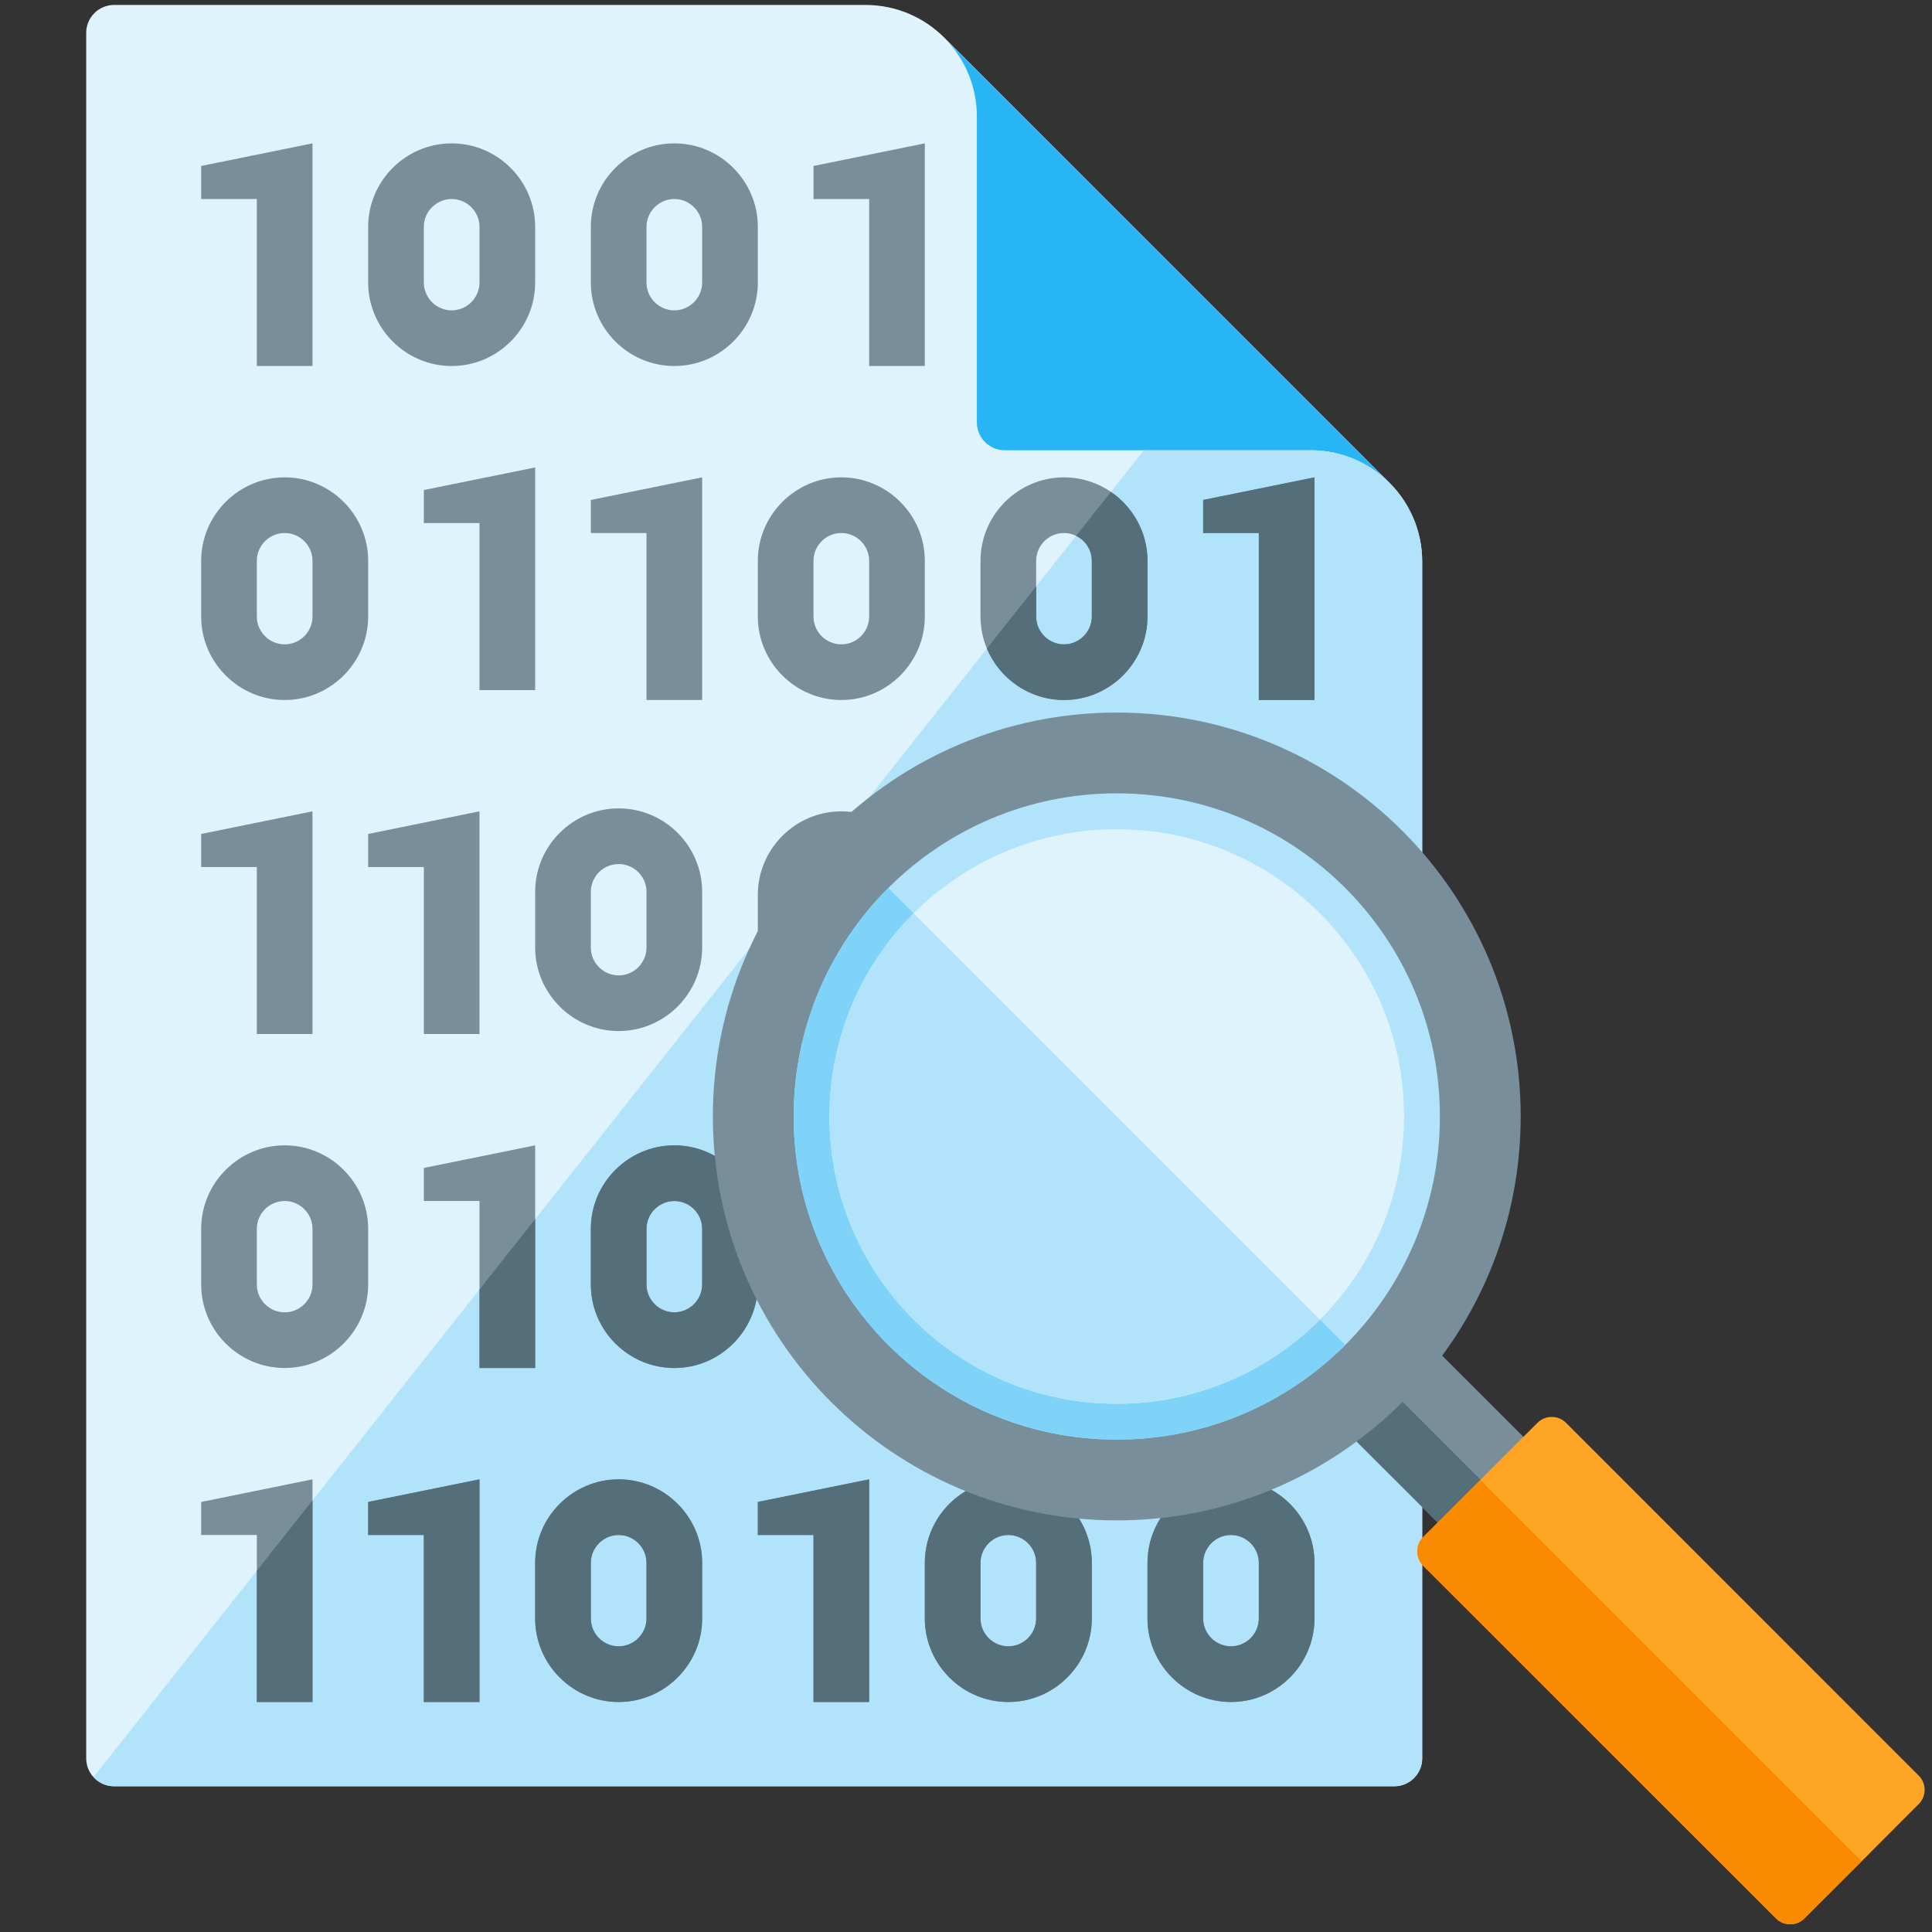 <?xml version="1.0" encoding="UTF-8" standalone="no"?>
<svg
   xmlns:dc="http://purl.org/dc/elements/1.1/"
   xmlns:cc="http://creativecommons.org/ns#"
   xmlns:rdf="http://www.w3.org/1999/02/22-rdf-syntax-ns#"
   xmlns:svg="http://www.w3.org/2000/svg"
   xmlns="http://www.w3.org/2000/svg"
   xmlns:sodipodi="http://sodipodi.sourceforge.net/DTD/sodipodi-0.dtd"
   xmlns:inkscape="http://www.inkscape.org/namespaces/inkscape"
   x="0"
   y="0"
   width="512"
   height="512"
   version="1.1"
   viewBox="0 0 512 512"
   id="svg14"
   sodipodi:docname="document_binary_magnifying_glass.svg"
   inkscape:version="1.0.2-2 (e86c870879, 2021-01-15)">
  <rect x="0" y="0" width="512" height="512" fill="#333333" stroke="none"/>
  <defs
     id="defs18">
    <inkscape:path-effect
       effect="powerclip"
       id="path-effect885"
       is_visible="true"
       lpeversion="1"
       inverse="true"
       flatten="false"
       hide_clip="false"
       message="Füllregel Gerade-Ungerade im &lt;b&gt;Füllung und Kontur&lt;/b&gt;-Dialog verwenden, wenn das Anwenden des Ausschnitts mit nachfolgendem Umwandeln in Pfade kein Ergebnis bringt" />
    <inkscape:path-effect
       effect="powerclip"
       id="path-effect975"
       is_visible="true"
       lpeversion="1"
       inverse="true"
       flatten="false"
       hide_clip="false"
       message="Füllregel Gerade-Ungerade im &lt;b&gt;Füllung und Kontur&lt;/b&gt;-Dialog verwenden, wenn das Anwenden des Ausschnitts mit nachfolgendem Umwandeln in Pfade kein Ergebnis bringt" />
    <inkscape:path-effect
       effect="powerclip"
       id="path-effect920"
       is_visible="true"
       lpeversion="1"
       inverse="true"
       flatten="false"
       hide_clip="false"
       message="Füllregel Gerade-Ungerade im &lt;b&gt;Füllung und Kontur&lt;/b&gt;-Dialog verwenden, wenn das Anwenden des Ausschnitts mit nachfolgendem Umwandeln in Pfade kein Ergebnis bringt" />
    <inkscape:path-effect
       effect="powerclip"
       id="path-effect886"
       is_visible="true"
       lpeversion="1"
       inverse="true"
       flatten="false"
       hide_clip="false"
       message="Füllregel Gerade-Ungerade im &lt;b&gt;Füllung und Kontur&lt;/b&gt;-Dialog verwenden, wenn das Anwenden des Ausschnitts mit nachfolgendem Umwandeln in Pfade kein Ergebnis bringt" />
    <clipPath
       clipPathUnits="userSpaceOnUse"
       id="clipPath882-7">
      <rect
         style="display:none;fill:#fbb1b1;fill-opacity:1"
         id="rect884-1"
         width="145.694"
         height="122.88"
         x="310.6"
         y="9.4"
         d="M 310.6,9.4 H 456.294 V 132.28 H 310.6 Z" />
      <path
         id="lpe_path-effect886-5"
         style="fill:#fbb1b1;fill-opacity:1"
         class="powerclip"
         d="M 92.044,34.783 H 422.044 V 492.783 H 92.044 Z M 310.6,9.4 V 132.28 H 456.294 V 9.4 Z" />
    </clipPath>
    <clipPath
       clipPathUnits="userSpaceOnUse"
       id="clipath_lpe_path-effect920">
      <rect
         style="display:none;fill:#fbb1b1;fill-opacity:1"
         id="rect922"
         width="145.694"
         height="122.88"
         x="310.6"
         y="9.4"
         d="M 310.6,9.4 H 456.294 V 132.28 H 310.6 Z" />
      <path
         id="lpe_path-effect920"
         style="fill:#fbb1b1;fill-opacity:1"
         class="powerclip"
         d="M 92.044,34.783 H 422.044 V 492.783 H 92.044 Z M 310.6,9.4 V 132.28 H 456.294 V 9.4 Z" />
    </clipPath>
    <clipPath
       clipPathUnits="userSpaceOnUse"
       id="clipPath971">
      <rect
         style="display:none;fill:#fbb1b1;fill-opacity:1"
         id="rect973"
         width="145.694"
         height="122.88"
         x="310.6"
         y="9.4"
         d="M 310.6,9.4 H 456.294 V 132.28 H 310.6 Z" />
      <path
         id="lpe_path-effect975"
         style="display:block;fill:#fbb1b1;fill-opacity:1"
         class="powerclip"
         d="M 92.044,34.783 H 422.044 V 492.783 H 92.044 Z" />
    </clipPath>
    <clipPath
       clipPathUnits="userSpaceOnUse"
       id="clipPath1062">
      <path
         d="M 66.1,509.35 C 67.55,511 69.65,512 72,512 h 368 c 4.4,0 8,-3.6 8,-8 V 160 c 0,-8.85 -3.6,-16.85 -9.4,-22.65 C 432.8,131.6 424.8,128 416,128 h -48 z"
         fill="#b1e3fb"
         id="path1064"
         clip-path="none" />
    </clipPath>
    <clipPath
       clipPathUnits="userSpaceOnUse"
       id="clipPath1062-3">
      <path
         d="M 66.1,509.35 C 67.55,511 69.65,512 72,512 h 368 c 4.4,0 8,-3.6 8,-8 V 160 c 0,-8.85 -3.6,-16.85 -9.4,-22.65 C 432.8,131.6 424.8,128 416,128 h -48 z"
         fill="#b1e3fb"
         id="path1064-1"
         clip-path="none"
         style="display:none" />
      <path
         id="lpe_path-effect975-1"
         class="powerclip"
         d="M 92.044,34.783 H 422.044 V 492.783 H 92.044 Z M 66.1,509.35 C 67.55,511 69.65,512 72,512 h 368 c 4.4,0 8,-3.6 8,-8 V 160 c 0,-8.85 -3.6,-16.85 -9.4,-22.65 C 432.8,131.6 424.8,128 416,128 h -48 z" />
    </clipPath>
    <clipPath
       clipPathUnits="userSpaceOnUse"
       id="clipath_lpe_path-effect885">
      <path
         d="M 66.1,509.35 C 67.55,511 69.65,512 72,512 h 368 c 4.4,0 8,-3.6 8,-8 V 160 c 0,-8.85 -3.6,-16.85 -9.4,-22.65 C 432.8,131.6 424.8,128 416,128 h -48 z"
         fill="#b1e3fb"
         id="path887"
         clip-path="none"
         style="display:none" />
      <path
         id="lpe_path-effect885"
         class="powerclip"
         d="M 92.044,34.783 H 422.044 V 492.783 H 92.044 Z M 66.1,509.35 C 67.55,511 69.65,512 72,512 h 368 c 4.4,0 8,-3.6 8,-8 V 160 c 0,-8.85 -3.6,-16.85 -9.4,-22.65 C 432.8,131.6 424.8,128 416,128 h -48 z" />
    </clipPath>
    <clipPath
       clipPathUnits="userSpaceOnUse"
       id="clipPath882-7-6">
      <rect
         style="fill:#fbb1b1;fill-opacity:1"
         id="rect884-1-5"
         width="145.694"
         height="122.88"
         x="310.6"
         y="9.4"
         d="M 310.6,9.4 H 456.294 V 132.28 H 310.6 Z" />
      <path
         id="lpe_path-effect886-5-2"
         style="fill:#fbb1b1;fill-opacity:1"
         class="powerclip"
         d="M 92.044,34.783 H 422.044 V 492.783 H 92.044 Z M 310.6,9.4 V 132.28 H 456.294 V 9.4 Z" />
    </clipPath>
    <clipPath
       clipPathUnits="userSpaceOnUse"
       id="clipPath971-2">
      <rect
         style="fill:#fbb1b1;fill-opacity:1"
         id="rect973-8"
         width="145.694"
         height="122.88"
         x="310.6"
         y="9.4"
         d="M 310.6,9.4 H 456.294 V 132.28 H 310.6 Z" />
      <path
         id="lpe_path-effect975-9"
         style="fill:#fbb1b1;fill-opacity:1"
         class="powerclip"
         d="M 92.044,34.783 H 422.044 V 492.783 H 92.044 Z" />
    </clipPath>
    <clipPath
       clipPathUnits="userSpaceOnUse"
       id="clipPath1062-4">
      <path
         d="M 66.1,509.35 C 67.55,511 69.65,512 72,512 h 368 c 4.4,0 8,-3.6 8,-8 V 160 c 0,-8.85 -3.6,-16.85 -9.4,-22.65 C 432.8,131.6 424.8,128 416,128 h -48 z"
         fill="#b1e3fb"
         id="path1064-3"
         clip-path="none" />
    </clipPath>
  </defs>
  <sodipodi:namedview
     pagecolor="#ffffff"
     bordercolor="#666666"
     borderopacity="1"
     objecttolerance="10"
     gridtolerance="10"
     guidetolerance="10"
     inkscape:pageopacity="0"
     inkscape:pageshadow="2"
     inkscape:window-width="1920"
     inkscape:window-height="1017"
     id="namedview16"
     showgrid="false"
     inkscape:zoom="0.83007813"
     inkscape:cx="334.42435"
     inkscape:cy="363.67545"
     inkscape:window-x="1912"
     inkscape:window-y="-8"
     inkscape:window-maximized="1"
     inkscape:current-layer="svg14"
     inkscape:document-rotation="0" />
  <title
     id="title2">document empty icon</title>
  <desc
     id="desc4">document empty icon from the IconExperience.com G-Collection. Copyright by INCORS GmbH (www.incors.com).</desc>
  <g
     id="g909"
     transform="matrix(0.922,0,0,0.922,-36.163,1.311)">
    <path
       d="M 288,0 H 72 c -4.4,0 -8,3.6 -8,8 v 496 c 0,4.4 3.6,8 8,8 h 368 c 4.4,0 8,-3.6 8,-8 V 160 c 0,-8.85 -3.6,-16.85 -9.4,-22.65 L 310.65,9.4 C 304.85,3.6 296.85,0 288,0 Z"
       fill="#dff3fd"
       id="path6" />
    <path
       d="M 438.6,137.35 C 432.8,131.6 424.8,128 416,128 h -88 c -4.4,0 -8,-3.6 -8,-8 V 32 c 0,-8.5 -3.4,-16.6 -9.4,-22.6 z"
       fill="#28b5f5"
       id="path10" />
    <path
       d="M 66.1,509.35 C 67.55,511 69.65,512 72,512 h 368 c 4.4,0 8,-3.6 8,-8 V 160 c 0,-8.85 -3.6,-16.85 -9.4,-22.65 C 432.8,131.6 424.8,128 416,128 h -48 z"
       fill="#b1e3fb"
       id="path8-9"
       clip-path="none" />
    <path
       id="path10-5-5"
       clip-path="none"
       d="m 129.045,39.783 -32,6.5 v 9.5 H 113.045 V 103.783 h 16 z m 40,0 c -13.2,0 -24,10.8 -24,24 v 16 c 0,13.2 10.8,24 24,24 13.2,0 24,-10.8 24,-24 v -16 c 0,-13.2 -10.8,-24 -24,-24 z m 64,0 c -13.2,0 -24,10.8 -24,24 v 16 c 0,13.2 10.8,24 24,24 13.2,0 24,-10.8 24,-24 v -16 c 0,-13.2 -10.8,-24 -24,-24 z m 72,0 -32,6.5 v 9.5 h 16 V 103.783 h 16 z m -136,16 c 4.4,0 8,3.6 8,8 v 16 c 0,4.4 -3.6,8 -8,8 -4.4,0 -8,-3.6 -8,-8 v -16 c 0,-4.4 3.6,-8 8,-8 z m 64,0 c 4.4,0 8,3.6 8,8 v 16 c 0,4.4 -3.6,8 -8,8 -4.4,0 -8,-3.6 -8,-8 v -16 c 0,-4.4 3.6,-8 8,-8 z m -40,77.15 -32,6.5 v 9.5 h 16 v 48 h 16 z m -72,2.85 c -13.2,0 -24,10.8 -24,24 v 16 c 0,13.2 10.8,24 24,24 13.2,0 24,-10.8 24,-24 v -16 c 0,-13.2 -10.8,-24 -24,-24 z m 120,0 -32,6.5 v 9.5 h 16 v 48 h 16 z m 40,0 c -13.2,0 -24,10.8 -24,24 v 16 c 0,13.2 10.8,24 24,24 13.2,0 24,-10.8 24,-24 v -16 c 0,-13.2 -10.8,-24 -24,-24 z m 64,0 c -13.2,0 -24,10.8 -24,24 v 16 c 0,13.2 10.8,24 24,24 13.2,0 24,-10.8 24,-24 v -16 c 0,-13.2 -10.8,-24 -24,-24 z m 72,0 -32,6.5 v 9.5 h 16 v 48 h 16 z m -296,16 c 4.4,0 8,3.6 8,8 v 16 c 0,4.4 -3.6,8 -8,8 -4.4,0 -8,-3.6 -8,-8 v -16 c 0,-4.4 3.6,-8 8,-8 z m 160,0 c 4.4,0 8,3.6 8,8 v 16 c 0,4.4 -3.6,8 -8,8 -4.4,0 -8,-3.6 -8,-8 v -16 c 0,-4.4 3.6,-8 8,-8 z m 64,0 c 4.4,0 8,3.6 8,8 v 16 c 0,4.4 -3.6,8 -8,8 -4.4,0 -8,-3.6 -8,-8 v -16 c 0,-4.4 3.6,-8 8,-8 z m -128,79.15 c -13.2,0 -24,10.75 -24,24 v 16 c 0,13.2 10.8,24 24,24 13.2,0 24,-10.8 24,-24 v -16 c 0,-13.25 -10.8,-24 -24,-24 z m -88,0.85 -32,6.5 v 9.5 h 16 v 48 h 16 z m 48,0 -32,6.5 v 9.5 h 16 v 48 h 16 z m 104,0 c -13.2,0 -24,10.8 -24,24 v 16 c 0,13.2 10.8,24 24,24 13.2,0 24,-10.8 24,-24 v -16 c 0,-13.2 -10.8,-24 -24,-24 z m 72,0 -32,6.5 v 9.5 h 16 v 48 h 16 z m 40,0 c -13.2,0 -24,10.8 -24,24 v 16 c 0,13.2 10.8,24 24,24 13.2,0 24,-10.8 24,-24 v -16 c 0,-13.2 -10.8,-24 -24,-24 z m -176,15.15 c 4.4,0 8,3.55 8,8 v 16 c 0,4.4 -3.6,8 -8,8 -4.4,0 -8,-3.6 -8,-8 v -16 c 0,-4.45 3.6,-8 8,-8 z m 64,0.85 c 4.4,0 8,3.6 8,8 v 16 c 0,4.4 -3.6,8 -8,8 -4.4,0 -8,-3.6 -8,-8 v -16 c 0,-4.4 3.6,-8 8,-8 z m 112,0 c 4.4,0 8,3.6 8,8 v 16 c 0,4.4 -3.6,8 -8,8 -4.4,0 -8,-3.6 -8,-8 v -16 c 0,-4.4 3.6,-8 8,-8 z m -272,80 c -13.2,0 -24,10.8 -24,24 v 16 c 0,13.2 10.8,24 24,24 13.2,0 24,-10.8 24,-24 v -16 c 0,-13.2 -10.8,-24 -24,-24 z m 72,0 -32,6.5 v 9.5 h 16 v 48 h 16 z m 40,0 c -13.2,0 -24,10.8 -24,24 v 16 c 0,13.2 10.8,24 24,24 13.2,0 24,-10.8 24,-24 v -16 c 0,-13.2 -10.8,-24 -24,-24 z m 64,0 c -13.2,0 -24,10.8 -24,24 v 16 c 0,13.2 10.8,24 24,24 13.2,0 24,-10.8 24,-24 v -16 c 0,-13.2 -10.8,-24 -24,-24 z m 72,0 -32,6.5 v 9.5 h 16 v 48 h 16 z m 48,0 -32,6.5 v 9.5 h 16 v 48 h 16 z m -296,16 c 4.4,0 8,3.6 8,8 v 16 c 0,4.4 -3.6,8 -8,8 -4.4,0 -8,-3.6 -8,-8 v -16 c 0,-4.4 3.6,-8 8,-8 z m 112,0 c 4.4,0 8,3.6 8,8 v 16 c 0,4.4 -3.6,8 -8,8 -4.4,0 -8,-3.6 -8,-8 v -16 c 0,-4.4 3.6,-8 8,-8 z m 64,0 c 4.4,0 8,3.6 8,8 v 16 c 0,4.4 -3.6,8 -8,8 -4.4,0 -8,-3.6 -8,-8 v -16 c 0,-4.4 3.6,-8 8,-8 z m -168,80 -32,6.5 v 9.5 h 16 v 48 h 16 z m 48,0 -32,6.5 v 9.5 h 16 v 48 h 16 z m 40,0 c -13.2,0 -24,10.8 -24,24 v 16 c 0,13.2 10.8,24 24,24 13.2,0 24,-10.8 24,-24 v -16 c 0,-13.2 -10.8,-24 -24,-24 z m 72,0 -32,6.5 v 9.5 h 16 v 48 h 16 z m 40,0 c -13.2,0 -24,10.8 -24,24 v 16 c 0,13.2 10.8,24 24,24 13.2,0 24,-10.8 24,-24 v -16 c 0,-13.2 -10.8,-24 -24,-24 z m 64,0 c -13.2,0 -24,10.8 -24,24 v 16 c 0,13.2 10.8,24 24,24 13.2,0 24,-10.8 24,-24 v -16 c 0,-13.2 -10.8,-24 -24,-24 z m -176,16 c 4.4,0 8,3.6 8,8 v 16 c 0,4.4 -3.6,8 -8,8 -4.4,0 -8,-3.6 -8,-8 v -16 c 0,-4.4 3.6,-8 8,-8 z m 112,0 c 4.4,0 8,3.6 8,8 v 16 c 0,4.4 -3.6,8 -8,8 -4.4,0 -8,-3.6 -8,-8 v -16 c 0,-4.4 3.6,-8 8,-8 z m 64,0 c 4.4,0 8,3.6 8,8 v 16 c 0,4.4 -3.6,8 -8,8 -4.4,0 -8,-3.6 -8,-8 v -16 c 0,-4.4 3.6,-8 8,-8 z"
       style="display:inline;fill:#788f9b;fill-opacity:1" />
    <path
       id="path10-5"
       clip-path="none"
       style="fill:#546e7a;fill-opacity:1"
       d="m 417.045,135.783 -32,6.5 v 9.5 h 16 v 48 h 16 z m -58.514,4.178 -10.004,12.635 c 2.665,1.302 4.518,4.036 4.518,7.188 v 16 c 0,4.4 -3.6,8 -8,8 -4.4,0 -8,-3.6 -8,-8 v -8.682 l -14.154,17.881 c 3.628,8.669 12.209,14.801 22.154,14.801 13.2,0 24,-10.8 24,-24 v -16 c 0,-8.21 -4.179,-15.49 -10.514,-19.822 z m -5.486,91.822 -32,6.5 v 9.5 h 16 v 48 h 16 z m 40,0 c -13.2,0 -24,10.8 -24,24 v 16 c 0,13.2 10.8,24 24,24 13.2,0 24,-10.8 24,-24 v -16 c 0,-13.2 -10.8,-24 -24,-24 z m -107.543,0.424 -28.457,35.947 v 3.629 c 0,13.2 10.8,24 24,24 13.2,0 24,-10.8 24,-24 v -16 c 0,-11.677 -8.455,-21.471 -19.543,-23.576 z m -4.457,15.576 c 4.4,0 8,3.6 8,8 v 16 c 0,4.4 -3.6,8 -8,8 -4.4,0 -8,-3.6 -8,-8 v -16 c 0,-4.4 3.6,-8 8,-8 z m 112,0 c 4.4,0 8,3.6 8,8 v 16 c 0,4.4 -3.6,8 -8,8 -4.4,0 -8,-3.6 -8,-8 v -16 c 0,-4.4 3.6,-8 8,-8 z m -160,80 c -13.2,0 -24,10.8 -24,24 v 16 c 0,13.2 10.8,24 24,24 13.2,0 24,-10.8 24,-24 v -16 c 0,-13.2 -10.8,-24 -24,-24 z m 64,0 c -13.2,0 -24,10.8 -24,24 v 16 c 0,13.2 10.8,24 24,24 13.2,0 24,-10.8 24,-24 v -16 c 0,-13.2 -10.8,-24 -24,-24 z m 72,0 -32,6.5 v 9.5 h 16 v 48 h 16 z m 48,0 -32,6.5 v 9.5 h 16 v 48 h 16 z m -184,16 c 4.4,0 8,3.6 8,8 v 16 c 0,4.4 -3.6,8 -8,8 -4.4,0 -8,-3.6 -8,-8 v -16 c 0,-4.4 3.6,-8 8,-8 z m 64,0 c 4.4,0 8,3.6 8,8 v 16 c 0,4.4 -3.6,8 -8,8 -4.4,0 -8,-3.6 -8,-8 v -16 c 0,-4.4 3.6,-8 8,-8 z m -104,5.213 -16,20.211 v 22.576 h 16 z m -16,74.787 -32,6.5 v 9.5 h 16 v 48 h 16 z m 40,0 c -13.2,0 -24,10.8 -24,24 v 16 c 0,13.2 10.8,24 24,24 13.2,0 24,-10.8 24,-24 v -16 c 0,-13.2 -10.8,-24 -24,-24 z m 72,0 -32,6.5 v 9.5 h 16 v 48 h 16 z m 40,0 c -13.2,0 -24,10.8 -24,24 v 16 c 0,13.2 10.8,24 24,24 13.2,0 24,-10.8 24,-24 v -16 c 0,-13.2 -10.8,-24 -24,-24 z m 64,0 c -13.2,0 -24,10.8 -24,24 v 16 c 0,13.2 10.8,24 24,24 13.2,0 24,-10.8 24,-24 v -16 c 0,-13.2 -10.8,-24 -24,-24 z m -264,6.057 -16,20.211 v 37.732 h 16 z m 88,9.943 c 4.4,0 8,3.6 8,8 v 16 c 0,4.4 -3.6,8 -8,8 -4.4,0 -8,-3.6 -8,-8 v -16 c 0,-4.4 3.6,-8 8,-8 z m 112,0 c 4.4,0 8,3.6 8,8 v 16 c 0,4.4 -3.6,8 -8,8 -4.4,0 -8,-3.6 -8,-8 v -16 c 0,-4.4 3.6,-8 8,-8 z m 64,0 c 4.4,0 8,3.6 8,8 v 16 c 0,4.4 -3.6,8 -8,8 -4.4,0 -8,-3.6 -8,-8 v -16 c 0,-4.4 3.6,-8 8,-8 z" />
  </g>
  <g
     id="g1086"
     transform="matrix(-0.669,0,0,0.669,520.742,178.131)">
    <path
       d="m 144.4,333.4 62.7,-62.65 C 187.55,244.25 176,211.45 176,176 176,87.65 247.65,16 336,16 c 88.35,0 160,71.65 160,160 0,88.35 -71.65,160 -160,160 -35.6,0 -68.45,-11.6 -95,-31.25 l -62.65,62.6 z"
       fill="#788f9b"
       id="path1070" />
    <path
       d="m 241,304.75 -62.65,62.6 -16.95,-16.95 61.35,-61.35 c 5.65,5.65 11.75,10.9 18.25,15.7 z"
       fill="#546e7a"
       id="path1072" />
    <path
       d="m 18.35,437.1 139.7,-139.75 c 3.1,-3.1 8.2,-3.1 11.3,0 l 45.3,45.3 c 3.1,3.1 3.1,8.2 0,11.3 L 74.9,493.65 c -3.1,3.15 -8.2,3.15 -11.3,0 L 40.95,471.05 18.35,448.4 c -3.15,-3.1 -3.15,-8.2 0,-11.3 z"
       fill="#ffa526"
       id="path1074" />
    <path
       d="m 192,320 22.65,22.65 c 3.1,3.1 3.1,8.2 0,11.3 L 74.9,493.65 c -3.1,3.15 -8.2,3.15 -11.3,0 l -22.65,-22.6 z"
       fill="#f98b00"
       id="path1076" />
    <path
       d="m 336,48 c 70.7,0 128,57.3 128,128 0,70.7 -57.3,128 -128,128 -70.7,0 -128,-57.3 -128,-128 0,-70.7 57.3,-128 128,-128 z"
       fill="#b1e3fb"
       id="path1078" />
    <path
       d="m 426.5,85.45 c 23.15,23.2 37.5,55.2 37.5,90.55 0,70.7 -57.3,128 -128,128 -35.35,0 -67.35,-14.35 -90.55,-37.5 z"
       fill="#7fd3f9"
       id="path1080" />
    <path
       d="m 336,62.2 c 62.85,0 113.8,50.95 113.8,113.8 0,62.85 -50.95,113.8 -113.8,113.8 -62.85,0 -113.8,-50.95 -113.8,-113.8 0,-62.85 50.95,-113.8 113.8,-113.8 z"
       fill="#dff3fd"
       id="path1082" />
    <path
       d="m 416.45,95.55 c 20.6,20.55 33.35,49 33.35,80.45 0,62.85 -50.95,113.8 -113.8,113.8 -31.45,0 -59.9,-12.75 -80.45,-33.35 z"
       fill="#b1e3fb"
       id="path1084" />
  </g>
</svg>
